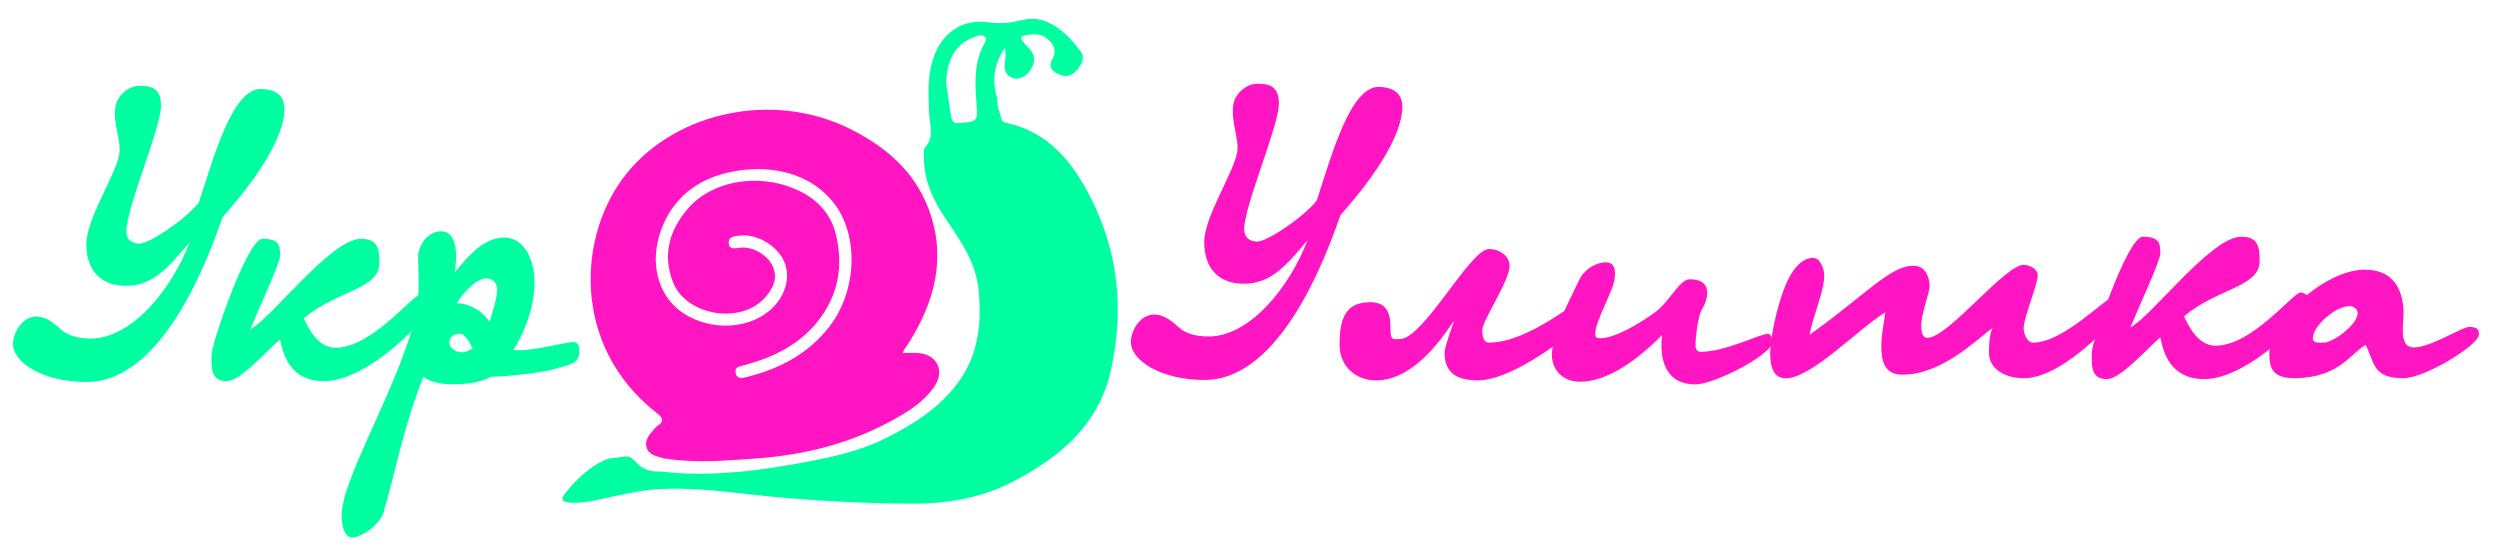 <?xml version="1.0" encoding="utf-8"?>
<!-- Generator: Adobe Illustrator 17.0.0, SVG Export Plug-In . SVG Version: 6.00 Build 0)  -->
<!DOCTYPE svg PUBLIC "-//W3C//DTD SVG 1.1//EN" "http://www.w3.org/Graphics/SVG/1.1/DTD/svg11.dtd">
<svg version="1.1" id="Слой_1" xmlns="http://www.w3.org/2000/svg" xmlns:xlink="http://www.w3.org/1999/xlink" x="0px" y="0px"
	 width="352.417px" height="77.833px" viewBox="0 0 352.417 77.833" enable-background="new 0 0 352.417 77.833"
	 xml:space="preserve">
<g>
	<path fill="#FF15C2" d="M127.263,49.76c0.831,0,1.53-0.052,2.218,0.009c2.646,0.236,3.735,2.502,2.245,4.701
		c-1.496,2.208-3.712,3.562-5.983,4.808c-6.015,3.3-12.519,4.897-19.317,5.365c-4.09,0.282-8.189,0.656-12.286,0.045
		c-0.2-0.03-0.414-0.012-0.602-0.075c-0.944-0.319-2.101-0.424-2.408-1.589c-0.278-1.052,0.459-1.804,1.091-2.536
		c0.132-0.153,0.263-0.321,0.429-0.429c1.055-0.689,0.79-1.16-0.101-1.858c-12.142-9.509-11.134-25.337-4.106-33.884
		c7.14-8.682,20.645-11.408,31.194-6.238c5.064,2.482,9.225,5.944,11.266,11.373c2.552,6.788,0.892,13.032-2.818,18.93
		c-0.215,0.342-0.46,0.666-0.689,1.001C127.371,49.42,127.364,49.473,127.263,49.76z M107.136,23.837
		c-7.682,0.009-12.716,3.682-14.318,9.832c-1.122,4.31,0.33,8.498,3.671,10.588c3.77,2.358,8.848,2.164,11.966-0.456
		c2.223-1.869,3.065-4.664,2.084-6.925c-0.986-2.272-3.877-3.964-6.306-3.662c-0.69,0.086-1.608,0.116-1.502,1.098
		c0.099,0.918,0.871,0.693,1.558,0.607c1.712-0.216,3.8,0.933,4.563,2.45c0.863,1.716,0.194,3.165-0.902,4.469
		c-3.323,3.953-11.2,2.75-13.081-2.053c-1.524-3.889-0.492-7.415,2.158-10.442c3.426-3.915,9.888-4.959,15.16-2.657
		c2.931,1.279,4.95,3.376,5.681,6.497c1,4.264,0.323,8.282-2.355,11.818c-2.661,3.513-6.4,5.35-10.554,6.467
		c-0.626,0.168-1.47,0.213-1.252,1.146c0.213,0.908,1.005,0.672,1.64,0.511c4.585-1.165,8.607-3.264,11.567-7.081
		c3.982-5.135,4.203-13.174,0.405-17.701C114.459,24.935,110.549,23.922,107.136,23.837z"/>
	<path fill="#00FFA1" d="M93.146,66.466c6.201,0.726,12.331,0.103,18.436-0.975c4.629-0.818,9.265-1.678,13.495-3.828
		c3.955-2.011,7.689-4.398,10.268-8.145c2.629-3.818,3.04-8.122,2.606-12.62c-0.367-3.803-2.409-6.767-4.463-9.779
		c-1.868-2.739-3.325-5.664-3.233-9.115c0.011-0.404-0.092-0.952,0.124-1.186c1.396-1.51,0.672-3.213,0.596-4.881
		c-0.134-2.93-0.29-5.874,0.963-8.662c1.337-2.975,4.037-4.608,7.319-4.136c1.701,0.245,3.274,0.101,4.919-0.32
		c2.386-0.611,4.338,0.501,6.058,2.007c0.752,0.659,1.337,1.508,1.996,2.272c0.768,0.892,0.332,1.76-0.192,2.495
		c-0.58,0.812-1.443,1.376-2.495,0.982c-0.985-0.369-1.913-0.918-1.191-2.249c0.666-1.229,0.137-2.174-0.791-2.918
		c-1.002-0.804-2.196-0.601-3.346-0.352c-0.327,0.071-0.33,0.35-0.155,0.587c0.237,0.322,0.48,0.648,0.764,0.928
		c0.777,0.766,1.235,1.622,0.746,2.711c-0.484,1.076-1.243,1.819-2.521,1.816c-2.466-0.749-0.855-2.894-1.431-4.331
		c-1.466,2.257-1.858,4.606-1.024,7.128c-0.139,1.001,0.362,1.872,0.562,2.804c0.093,0.435,0.373,0.554,0.739,0.632
		c5.895,1.264,9.305,5.527,11.813,10.45c3.905,7.665,4.792,15.787,2.92,24.276c-1.704,7.727-6.921,12.15-13.469,15.647
		c-4.688,2.504-9.64,3.341-14.867,3.296c-7.453-0.064-14.872-0.454-22.287-1.28c-4.365-0.486-8.764-1.022-13.184-0.766
		c-2.937,0.17-5.78,0.926-8.647,1.519c-1.292,0.267-2.57,0.491-3.897,0.364c-0.993-0.095-1.32-0.427-0.607-1.308
		c1.694-2.092,3.582-3.934,6.167-4.903c0.55-0.06,1.115-0.061,1.647-0.193c0.811-0.201,1.488-0.098,2.033,0.575
		C90.454,66.166,91.716,66.526,93.146,66.466z M133.39,11.914c0.137,0.898,0.342,2.091,0.497,3.291
		c0.302,2.341,0.326,2.286,2.519,2.031c1.252-0.145,1.371-0.601,1.3-1.757c-0.185-2.999-0.572-6.051,0.838-8.919
		c0.211-0.43,0.653-0.992,0.304-1.37c-0.395-0.428-1.049-0.143-1.568,0.052C134.717,6.208,133.409,8.358,133.39,11.914z"/>
</g>
<g enable-background="new    ">
	<path fill="#FF15C2" d="M188.953,30.337c-3.778,11.024-10.158,23.226-19.138,23.226c-6.132,0-10.467-2.725-10.405-5.45
		c0.062-1.61,1.363-3.778,3.283-3.778c1.239,0,2.354,0.744,3.53,1.858c0.929,0.806,2.292,1.239,4.149,1.239
		c5.822,0,11.458-6.999,13.936-13.564C181.086,37.77,178.981,40,175.265,40c-3.283,0-5.512-2.044-5.512-5.822
		c0-3.654,4.088-9.662,4.645-12.696c0.31-1.858-0.867-4.149-0.557-6.627c0.186-1.61,1.796-2.974,3.22-3.035
		c1.859-0.062,3.221,0.31,3.221,2.787c0,3.158-4.892,14.369-4.892,17.714c0,1.238,0.867,1.733,1.858,1.733
		c1.301,0,6.193-3.158,8.361-5.76c2.044-6.193,4.707-16.165,8.795-16.041c2.601,0.062,3.345,1.425,3.282,3.035
		C197.437,20.49,191.368,27.613,188.953,30.337z"/>
	<path fill="#FF15C2" d="M208.279,53.625c-3.964,0-4.645-2.044-4.645-3.964c0-0.682,1.114-3.778,1.362-4.46
		c-0.806,0.991-5.141,8.424-11.024,8.424c-2.973,0-5.141-2.106-5.141-5.017c0-4.15,1.115-6.008,4.396-6.008
		c2.787,0,2.787,2.478,2.787,3.901c0,1.549,0.434,1.301,1.301,1.301c3.346,0,9.91-12.696,12.573-12.696
		c1.487,0,2.911,0.929,2.911,2.415c0,2.044-3.84,7.68-3.84,8.98c0,0.867,0.123,1.796,0.929,1.796
		c5.946-0.062,12.635-6.379,13.75-6.317c0.806,0.063,1.238,0.496,1.238,1.177C224.877,44.645,214.163,53.625,208.279,53.625z"/>
	<path fill="#FF15C2" d="M239.001,54.183c-4.396,0-5.078-3.778-4.707-6.938c-3.715,3.717-7.803,6.565-11.581,6.565
		c-2.849,0-4.397-2.292-3.841-4.831c0.744-3.53,1.486-4.831,3.717-9.476c0.99-2.044,3.221-2.726,4.211-2.478
		c1.054,0.371,0.867,1.486,0.806,2.291c-0.124,1.549-2.726,5.946-2.726,7.681c0,0.557,0.125,0.681,0.744,0.681
		c1.796,0,4.955-1.672,7.68-3.654c1.857-1.301,3.469-4.583,4.77-4.645c3.715-0.124,2.539,3.158,1.857,4.211
		c-0.557,0.867-0.93,3.964-0.93,5.141c0,0.372,0.248,0.867,0.682,0.867c3.654,0,8.485-2.601,9.6-2.539
		c0.311,0.062,0.559,0.495,0.559,1.177C249.841,49.909,241.789,54.183,239.001,54.183z"/>
	<path fill="#FF15C2" d="M285.333,53.316c-3.097,0-4.954-1.61-4.954-3.53c0-0.682,0-2.54,0.494-3.53
		c-1.733,1.114-6.874,6.564-12.696,6.564c-2.663,0-2.973-2.105-2.973-4.088c0-1.672,0.434-3.53,0.558-4.707
		c-3.717,2.292-9.972,8.857-13.688,9.291c-1.797,0.186-2.539-1.115-2.539-3.53c0.061-2.664,1.053-6.565,1.795-8.609
		c0.744-2.168,2.168-4.831,4.273-4.831c0.867,0,1.549,1.301,1.549,2.478c0,2.354-1.61,5.698-2.044,8.361
		c8.052-5.76,11.335-9.724,14.617-9.724c1.672,0,2.229,1.486,2.292,2.787c0.062,0.805-1.178,4.025-1.178,5.512
		c0,0.806,0.063,1.858,0.867,1.858c2.911,0,10.9-10.281,13.564-10.281c0.805,0,1.981,0.558,1.981,1.486
		c0,1.238-1.981,6.008-1.981,7.433c0,0.866,0.495,2.043,1.362,2.043c4.335,0,10.343-6.564,11.458-6.503
		c0.743,0.063,1.238,0.496,1.238,1.177C299.33,44.025,291.154,53.316,285.333,53.316z"/>
	<path fill="#FF15C2" d="M310.73,53.439c-4.769,0-5.76-3.716-6.193-5.884c-1.981,1.673-5.574,5.884-7.556,5.884
		c-2.354,0-2.106-2.105-2.106-3.777c0-1.425,5.018-16.289,7.186-16.289c2.354,0,2.477,0.929,2.477,2.354
		c0,1.053-3.158,7.804-4.211,10.405c2.91-1.425,11.334-12.759,15.607-12.759c2.354,0,2.602,1.362,2.602,3.406
		c0,3.716-5.945,3.84-10.652,7.804c0.681,1.549,2.043,4.149,4.459,4.149c5.141,0,10.9-7.494,11.953-7.494
		c0.743,0,1.486,0.743,1.486,1.425C325.781,44.211,317.11,53.439,310.73,53.439z"/>
	<path fill="#FF15C2" d="M338.791,53.316c-4.397,0-4.025-2.23-5.326-4.707c-2.23,1.362-3.717,4.521-9.725,4.707
		c-3.282,0.062-3.84-1.239-3.84-3.469c0-4.646,7.805-11.83,13.439-11.83c3.717,0,5.141,2.292,5.451,5.265
		c0.248,1.734-0.93,5.698,1.486,5.698s6.998-3.035,7.928-2.911c1.115,0.124,1.238,0.372,1.238,1.115
		C349.443,48.609,341.887,53.316,338.791,53.316z M331.234,43.158c-2.043-0.062-5.326,2.974-5.202,4.584
		c0.062,0.681,0.929,0.557,1.548,0.557c1.301,0,4.77-2.539,4.77-4.149C332.349,43.591,331.792,43.158,331.234,43.158z"/>
</g>
<g enable-background="new    ">
	<path fill="#00FFA1" d="M31.366,30.626c-3.778,11.024-10.157,23.226-19.138,23.226c-6.132,0-10.467-2.725-10.405-5.45
		c0.062-1.61,1.363-3.778,3.283-3.778c1.239,0,2.354,0.744,3.53,1.858c0.929,0.806,2.292,1.239,4.149,1.239
		c5.822,0,11.458-6.999,13.936-13.564c-3.221,3.902-5.326,6.132-9.042,6.132c-3.283,0-5.512-2.044-5.512-5.822
		c0-3.654,4.088-9.662,4.645-12.696c0.31-1.858-0.867-4.149-0.557-6.627c0.186-1.61,1.796-2.974,3.22-3.035
		c1.858-0.062,3.221,0.31,3.221,2.787c0,3.158-4.893,14.369-4.893,17.714c0,1.238,0.867,1.733,1.858,1.733
		c1.301,0,6.193-3.158,8.361-5.76c2.044-6.193,4.707-16.165,8.795-16.041c2.601,0.062,3.344,1.425,3.282,3.035
		C39.852,20.779,33.782,27.902,31.366,30.626z"/>
	<path fill="#00FFA1" d="M45.676,53.728c-4.769,0-5.76-3.716-6.193-5.884c-1.982,1.673-5.574,5.884-7.556,5.884
		c-2.354,0-2.106-2.105-2.106-3.777c0-1.425,5.017-16.289,7.185-16.289c2.354,0,2.478,0.929,2.478,2.354
		c0,1.053-3.159,7.804-4.211,10.405c2.911-1.425,11.334-12.759,15.607-12.759c2.354,0,2.602,1.362,2.602,3.406
		c0,3.716-5.946,3.84-10.653,7.804c0.681,1.549,2.043,4.149,4.459,4.149c5.141,0,10.901-7.494,11.954-7.494
		c0.743,0,1.486,0.743,1.486,1.425C60.727,44.5,52.056,53.728,45.676,53.728z"/>
	<path fill="#00FFA1" d="M78.443,51.932c-1.858,0.619-7.247,1.177-9.229,1.177c-1.672,0.93-3.84,1.053-5.45,1.053
		c-1.363,0-2.911-0.186-4.088-1.053c-2.973,7.557-3.84,13.192-5.636,19.2c-0.619,1.858-3.344,3.469-4.335,3.469
		c-1.362,0-1.548-2.23-1.548-3.097c0-5.018,7.123-16.599,10.096-26.818c1.115-3.716,0.681-7.37,0.681-9.786
		c0-1.053,1.053-3.468,3.283-3.468c2.292,0,2.292,3.653,1.858,5.821c1.362-1.61,3.84-4.954,6.999-4.954
		c2.973,0,4.274,3.406,4.274,6.317c0,3.964-1.858,7.865-2.973,9.538c2.354,0.31,7.309-1.115,8.423-1.115
		c0.743,0,0.867,0.558,0.867,1.425C81.664,51.189,80.301,51.437,78.443,51.932z M64.941,47.04c-0.805,0-1.548,0.31-1.61,1.177
		c0,0.682,0.681,1.425,1.734,1.425c0.434,0.062,0.991-0.187,1.549-0.496C66.118,48.031,65.375,47.04,64.941,47.04z M68.596,39.236
		c-1.549,0-3.592,2.354-4.212,3.53c1.486-0.063,3.468,0.867,4.645,2.602c0.372-1.363,0.991-3.098,1.053-4.521
		C70.144,39.855,69.339,39.236,68.596,39.236z"/>
</g>
</svg>
